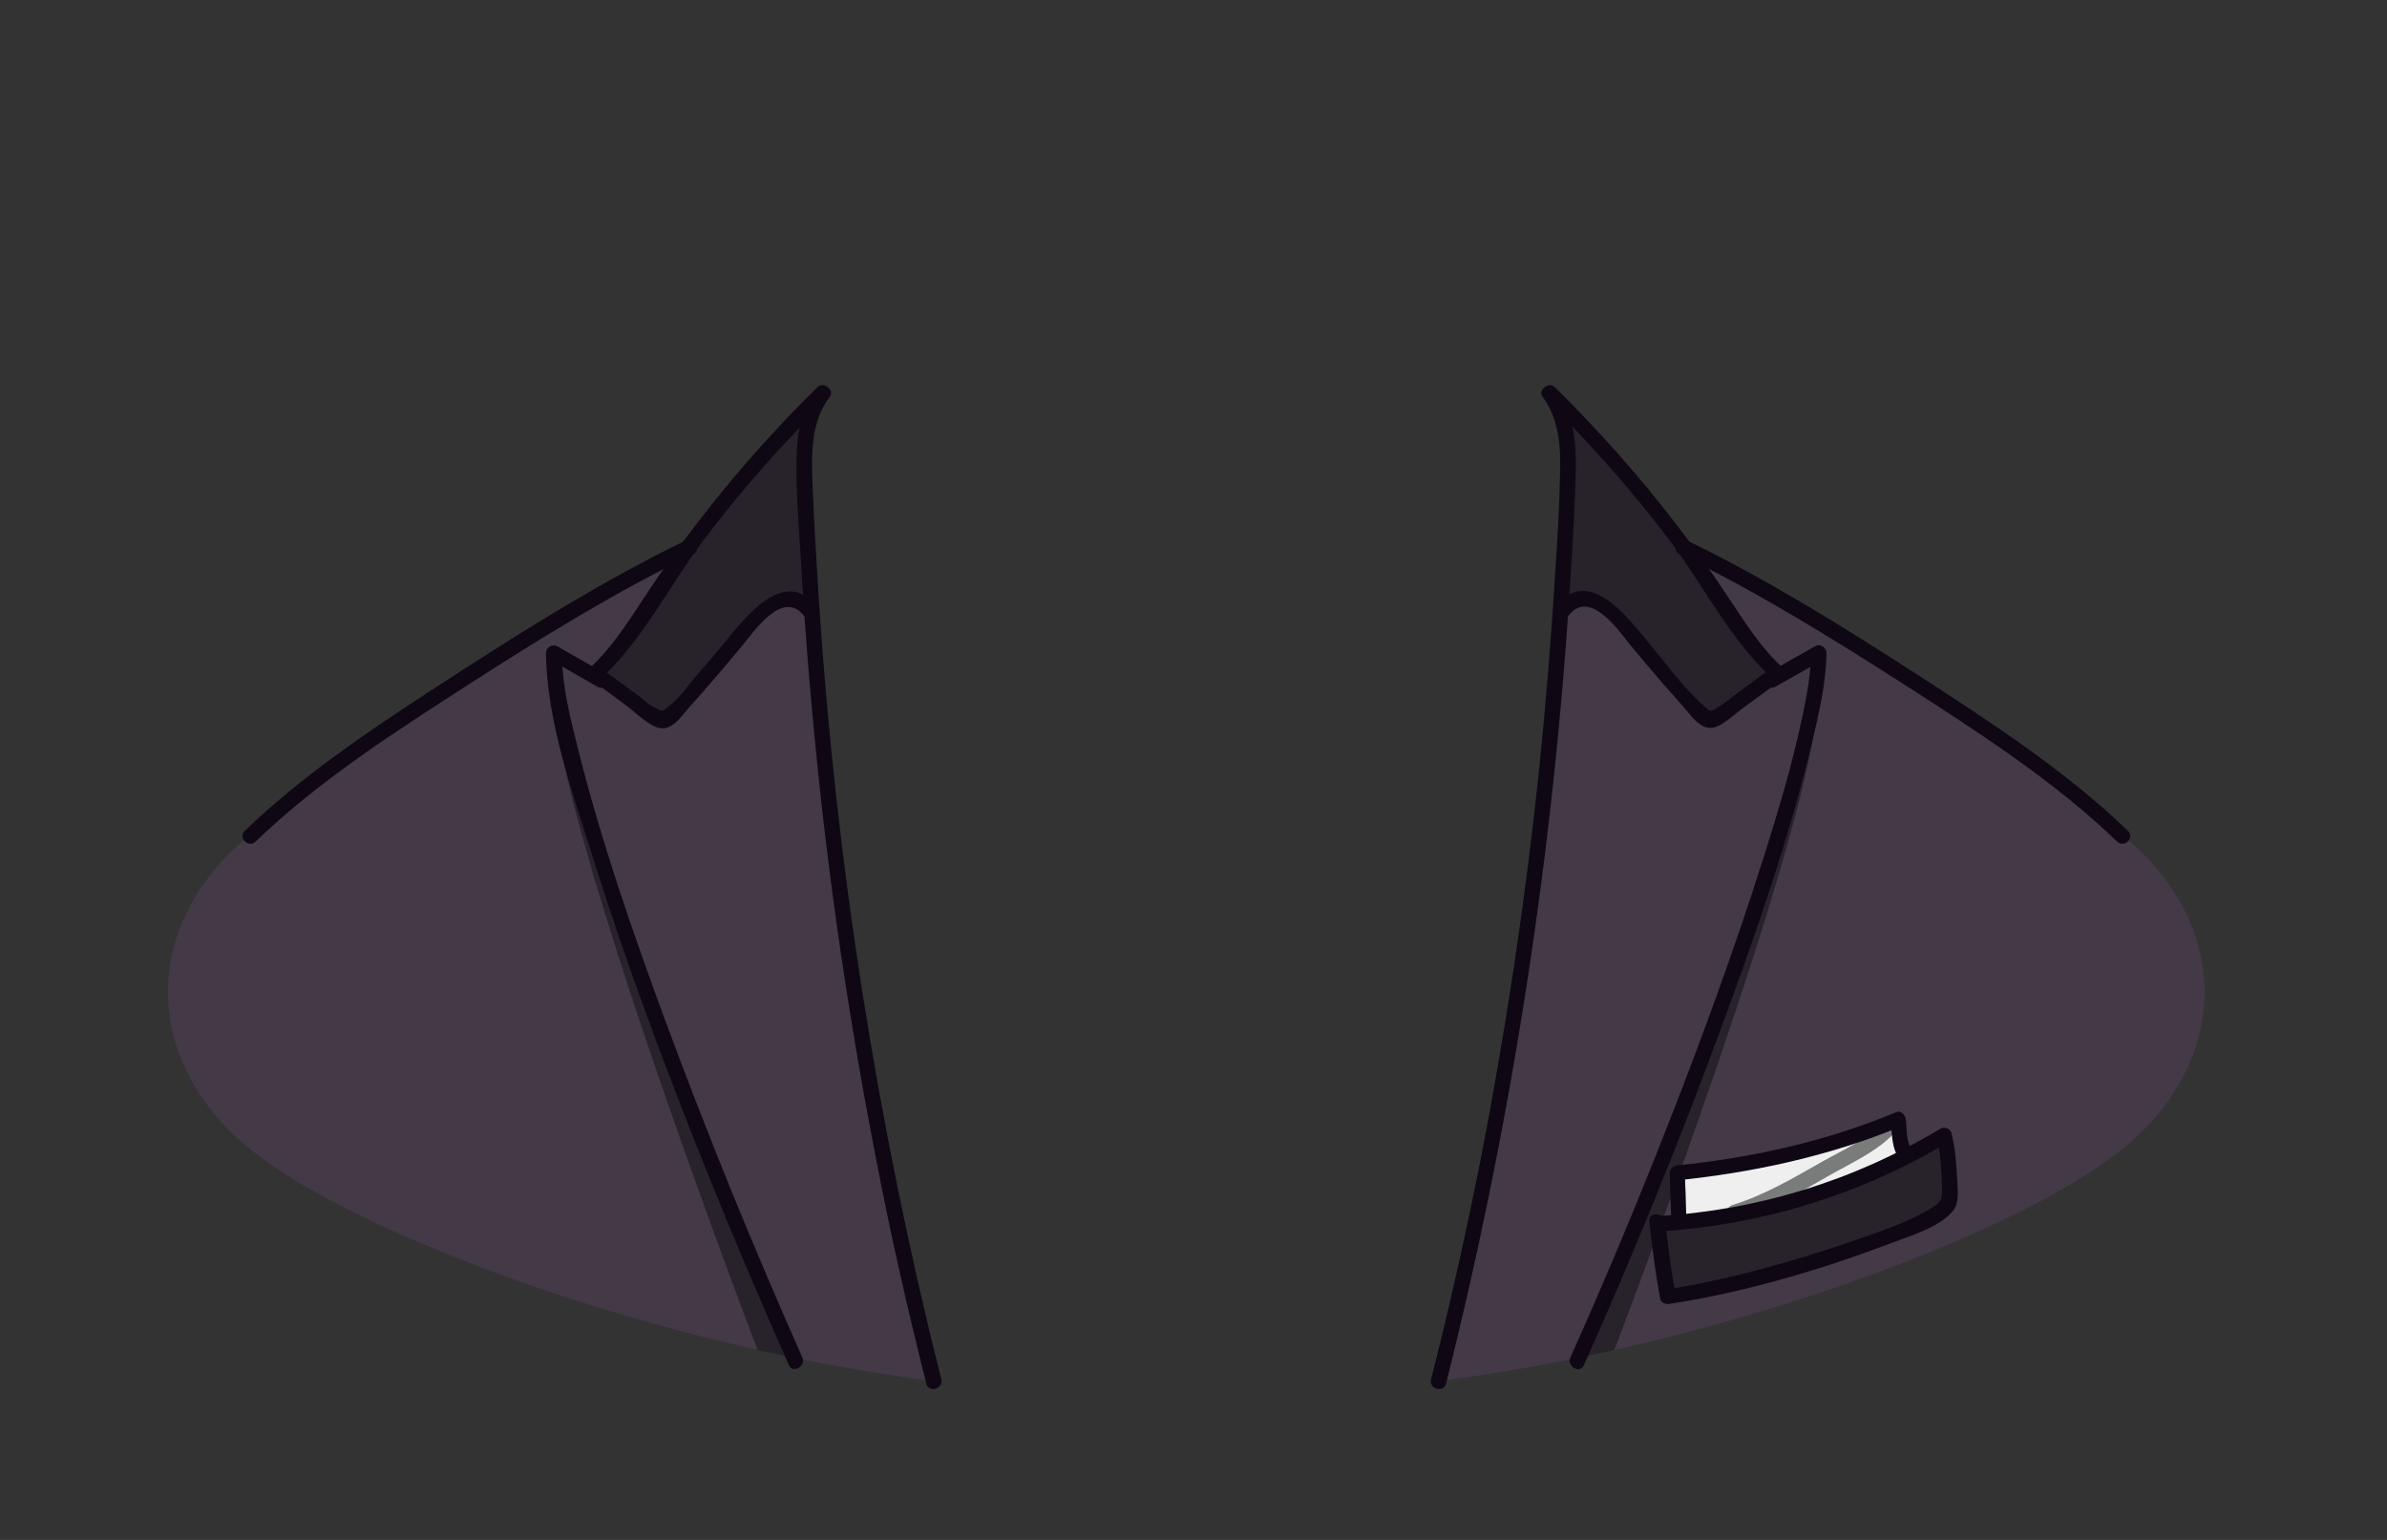 <?xml version="1.0" encoding="utf-8"?>
<!-- Generator: Adobe Illustrator 19.2.0, SVG Export Plug-In . SVG Version: 6.00 Build 0)  -->
<svg version="1.1" id="Layer_1" xmlns="http://www.w3.org/2000/svg" xmlns:xlink="http://www.w3.org/1999/xlink" x="0px" y="0px"
	 viewBox="0 0 620 400" style="enable-background:new 0 0 620 400;" xml:space="preserve">
<rect x="0" y="0" width="620" height="400" fill="#333333" stroke="none"/>
<style type="text/css">
	.st0{fill:#433947;}
	.st1{fill:#EFEFEF;}
	.st2{opacity:0.85;}
	.st3{fill:#231E26;}
	.st4{fill:#7A7B7B;}
	.st5{fill:#0F0814;}
</style>
<g>
	<g>
		<path class="st0" d="M555.9,221c-14.9-14.4-92.3-66.2-113.9-76.2c-1.7-0.8-3.6-1.4-5.6-4.2c-10-14.5-20.9-25.2-34-38.5
			c8,12.4,4.8,34.4,2.4,63.9c-0.6,7-4,48.7-5.5,55.2c-2.9,21.5-5.2,47.1-11.5,73.4c-3,12.7-4.7,23.1-7.9,36.6l0.2,0.2l-6.7,27.4
			c73.8-9.4,148.9-37.9,176.3-59.1C577.9,278.2,580.2,244.5,555.9,221z"/>
		<path class="st0" d="M60.3,221c14.9-14.4,92.3-66.2,113.9-76.2c1.7-0.8,3.6-1.4,5.6-4.2c10-14.5,20.9-25.2,34-38.5
			c-8,12.4-4.8,34.4-2.4,63.9c0.6,7,4,48.7,5.5,55.2c2.9,21.5,5.2,47.1,11.5,73.4c3,12.7,4.7,23.1,7.9,36.6l-0.2,0.2l6.7,27.4
			c-73.8-9.4-148.9-37.9-176.3-59.1C38.4,278.2,36,244.5,60.3,221z"/>
	</g>
	<path class="st1" d="M436,316v-11l8-0.7c0,0,34.6-7.1,49-13.6c2-0.9,1.3,8.8,1.3,8.8l-5.8,4l-27.1,9.5l-21.7,4L436,316z"/>
	<g class="st2">
		<path class="st3" d="M430.6,317.8l2.5,19l4.7-0.8l34.2-8.7l24.3-8.7l8.3-4.5l1.7-2.8l-1.3-15.7l-4.5,1.2l-7.7,4.3
			c0,0-10.5,5.5-11,5.3c-0.5-0.2-15.2,6-15.2,6l-17,3.3l-16,2L430.6,317.8z"/>
		<path class="st3" d="M404.8,104.5c0.3-0.5,9.8,9.6,9.8,9.6l11.7,12.2l11,16l10.2,14.2l8.6,12.4l5.6,6l-4.2,3.1l-12.4,9l-4.1-2.3
			l-9.3-10.6l-13.2-15.5l-6.4-2.9l-6,3.1V148l1-24.7V112L404.8,104.5z"/>
		<path class="st3" d="M211.9,104.5c-0.3-0.5-9.9,9.6-9.9,9.6l-11.8,12.2l-11,16l-10.2,14.2l-8.6,12.4l-5.6,6l4.2,3.1l12.4,9
			l4.1-2.3l9.3-10.6l13.2-15.5l6.7-2.9l6.3,3.1V148l-1-24.7V112L211.9,104.5z"/>
		<path class="st3" d="M206.2,352.7l-9.4-2c0,0-53-138.3-53-171c0-4,10.6,43.5,29.4,92.5C189.3,314.3,206.2,352.7,206.2,352.7z"/>
		<path class="st3" d="M409.9,352.7l9.4-2c0,0,53-138.3,53-171c0-4-10.6,43.5-29.4,92.5C426.7,314.3,409.9,352.7,409.9,352.7z"/>
	</g>
	<g>
		<g>
			<path class="st4" d="M489.9,290.7c-3.9,4.8-11.4,8.1-16.7,11.1c-7.4,4.2-15,8.7-23.2,11.2c-2.5,0.8-1.4,4.6,1.1,3.9
				c8.5-2.6,16.5-7.2,24.1-11.6c5.6-3.2,13.3-6.6,17.5-11.8C494.3,291.5,491.5,288.7,489.9,290.7L489.9,290.7z"/>
		</g>
		<g>
			<path class="st5" d="M400.7,103.1c4.4,6,4.7,13.3,4.5,20.5c-0.2,8.6-0.7,17.2-1.3,25.7c-1,16.8-2.4,33.5-4.1,50.3
				c-3.6,34.2-8.7,68.3-15.3,102c-3.8,19-8,37.9-12.8,56.7c-0.6,2.5,3.2,3.6,3.9,1.1c17.2-68.5,28-138.6,32.3-209.1
				c0.6-9.4,1.2-18.8,1.4-28.2c0.1-7.4-0.6-14.9-5.1-21C402.7,99.1,399.2,101,400.7,103.1L400.7,103.1z"/>
		</g>
		<g>
			<path class="st5" d="M401.1,103.4c11.7,11.5,22.7,23.9,32.6,37c8.8,11.7,15.7,25.8,26.6,35.8c0.1-1,0.3-2.1,0.4-3.1
				c-3.1,2.3-6.3,4.6-9.4,6.9c-1.5,1.1-3.1,2.5-4.7,3.5c-2.4,1.5-2.1,1.6-4.2-0.3c-5.5-4.9-10.1-11.4-14.8-17
				c-4.8-5.8-14.9-19-22.9-9.2c-1.6,2,1.2,4.8,2.8,2.8c5.5-6.8,12.8,3.8,16,7.8c4.4,5.3,8.9,10.6,13.5,15.7c2.4,2.6,4.9,7.1,9,5.4
				c2.5-1.1,5-3.6,7.3-5.2c3.1-2.3,6.3-4.6,9.4-6.9c1-0.7,1.4-2.2,0.4-3.1c-5.7-5.2-9.7-11.6-13.9-17.9c-4.5-6.8-9.2-13.5-14.2-19.9
				c-9.5-12.4-19.9-24-31-35C402.1,98.8,399.3,101.6,401.1,103.4L401.1,103.4z"/>
		</g>
		<g>
			<path class="st5" d="M461.1,178.4c4.1-2.3,8.2-4.6,12.3-7c-1-0.6-2-1.2-3-1.7c-0.1,7-1.7,14-3.2,20.7c-2.4,10.5-5.5,20.8-8.7,31
				c-8.6,27.3-18.6,54.2-29.2,80.7c-6.8,17-13.9,33.8-21.4,50.5c-1,2.3,2.4,4.4,3.5,2c12.9-28.8,24.8-58.1,35.7-87.7
				c8.8-23.9,17.3-48.2,23.3-73c1.9-7.9,3.9-16.1,4-24.3c0-1.5-1.7-2.5-3-1.7c-4.1,2.3-8.2,4.6-12.3,7
				C456.9,176.2,458.9,179.6,461.1,178.4L461.1,178.4z"/>
		</g>
		<g>
			<path class="st5" d="M428.4,317.3c0.7,6.7,1.6,13.3,2.8,20c0.2,1.1,1.5,1.6,2.5,1.4c19.2-3,38.5-8.6,56.7-15.5
				c5.2-2,13.1-4.2,16.8-8.6c1.7-2,1.3-5,1.2-7.5c-0.2-4.2-0.5-8.6-1.5-12.7c-0.3-1.3-1.9-1.8-2.9-1.2
				c-22.3,13.4-47.4,21.2-73.4,22.7c-2.6,0.1-2.6,4.1,0,4c26.7-1.6,52.5-9.5,75.4-23.2c-1-0.4-2-0.8-2.9-1.2c0.9,4,1.2,8.1,1.3,12.2
				c0.1,3.2,0.3,4.2-2.4,5.9c-5.9,3.7-12.9,6-19.4,8.3c-16.2,5.6-33,10.4-49.9,13.1c0.8,0.5,1.6,0.9,2.5,1.4
				c-1.1-6.3-2-12.6-2.6-18.9C432.1,314.8,428.1,314.8,428.4,317.3L428.4,317.3z"/>
		</g>
		<g>
			<path class="st5" d="M438,316.4c-0.1-3.9-0.2-7.9-0.4-11.8c-0.7,0.7-1.3,1.3-2,2c19.6-2,39.6-6.3,57.9-13.9
				c-0.8-0.6-1.7-1.3-2.5-1.9c0.4,2.9,0.3,6.4,1.6,9c1.2,2.3,4.6,0.3,3.5-2c-1-2-0.8-4.8-1.1-7c-0.1-1.1-1.2-2.5-2.5-1.9
				c-17.9,7.5-37.6,11.9-56.8,13.8c-1,0.1-2,0.8-2,2c0.1,3.9,0.2,7.9,0.4,11.8C434.1,318.9,438.1,319,438,316.4L438,316.4z"/>
		</g>
		<g>
			<path class="st5" d="M436.3,144c20.2,9.8,39.4,21.7,58.3,33.8c19.1,12.3,38.9,25,55.3,40.8c1.9,1.8,4.7-1,2.8-2.8
				c-16.3-15.7-35.9-28.4-54.9-40.7c-19.2-12.4-38.8-24.6-59.4-34.6C436,139.4,433.9,142.9,436.3,144L436.3,144z"/>
		</g>
		<g>
			<path class="st5" d="M212,101.1c-3.9,5.2-5,11.5-5.1,17.9c-0.2,8.1,0.5,16.4,1,24.5c1,17.8,2.4,35.5,4.2,53.2
				c3.5,34.9,8.7,69.7,15.4,104.1c3.8,19.7,8.2,39.2,13.1,58.6c0.6,2.5,4.5,1.4,3.9-1.1c-16.7-66.3-27.3-134-31.8-202.3
				c-0.6-9.7-1.2-19.4-1.6-29c-0.3-8.2-0.8-17,4.4-23.9C217,101,213.6,99.1,212,101.1L212,101.1z"/>
		</g>
		<g>
			<path class="st5" d="M212.3,100.6c-11.1,10.9-21.5,22.6-31,35c-4.8,6.2-9.4,12.6-13.7,19.2c-4.4,6.6-8.5,13.3-14.4,18.7
				c-1,0.9-0.6,2.4,0.4,3.1c2.9,2.1,5.8,4.2,8.7,6.4c2.5,1.8,5.2,4.6,8,5.8c4,1.8,6.7-2.9,9-5.4c4.6-5.1,9.1-10.4,13.5-15.7
				c3.3-4,10.5-14.6,16-7.8c1.6,2,4.4-0.9,2.8-2.8c-8-9.7-18.1,3.4-22.9,9.2c-2.4,2.9-4.8,5.8-7.3,8.6c-2.3,2.6-4.7,6.3-7.5,8.4
				c-2.1,1.6-1.5,1.7-4.2,0.3c-1.4-0.7-2.7-2-3.9-2.9c-3.4-2.5-6.8-5-10.2-7.5c0.1,1,0.3,2.1,0.4,3.1c10.9-9.9,17.8-24.1,26.6-35.8
				c9.9-13.2,20.9-25.5,32.6-37C216.9,101.6,214.1,98.8,212.3,100.6L212.3,100.6z"/>
		</g>
		<g>
			<path class="st5" d="M157.1,174.9c-4.1-2.3-8.2-4.6-12.3-7c-1.3-0.7-3,0.2-3,1.7c0.2,17.5,6.7,35.7,11.9,52.2
				c8.8,28.1,19.1,55.7,30.1,83c6.7,16.7,13.8,33.3,21.1,49.8c1,2.3,4.5,0.3,3.5-2c-12.8-28.8-24.7-58-35.6-87.5
				c-8.6-23.3-16.8-47-22.8-71.1c-2-7.9-4-16.1-4.1-24.3c-1,0.6-2,1.2-3,1.7c4.1,2.3,8.2,4.6,12.3,7
				C157.3,179.6,159.4,176.2,157.1,174.9L157.1,174.9z"/>
		</g>
		<g>
			<path class="st5" d="M177.9,140.5c-20.6,10-40.2,22.2-59.4,34.6c-19,12.3-38.6,25-54.9,40.7c-1.9,1.8,1,4.6,2.8,2.8
				c16.4-15.8,36.2-28.5,55.3-40.8c18.8-12.1,38.1-24,58.3-33.8C182.3,142.9,180.3,139.4,177.9,140.5L177.9,140.5z"/>
		</g>
	</g>
</g>
</svg>
